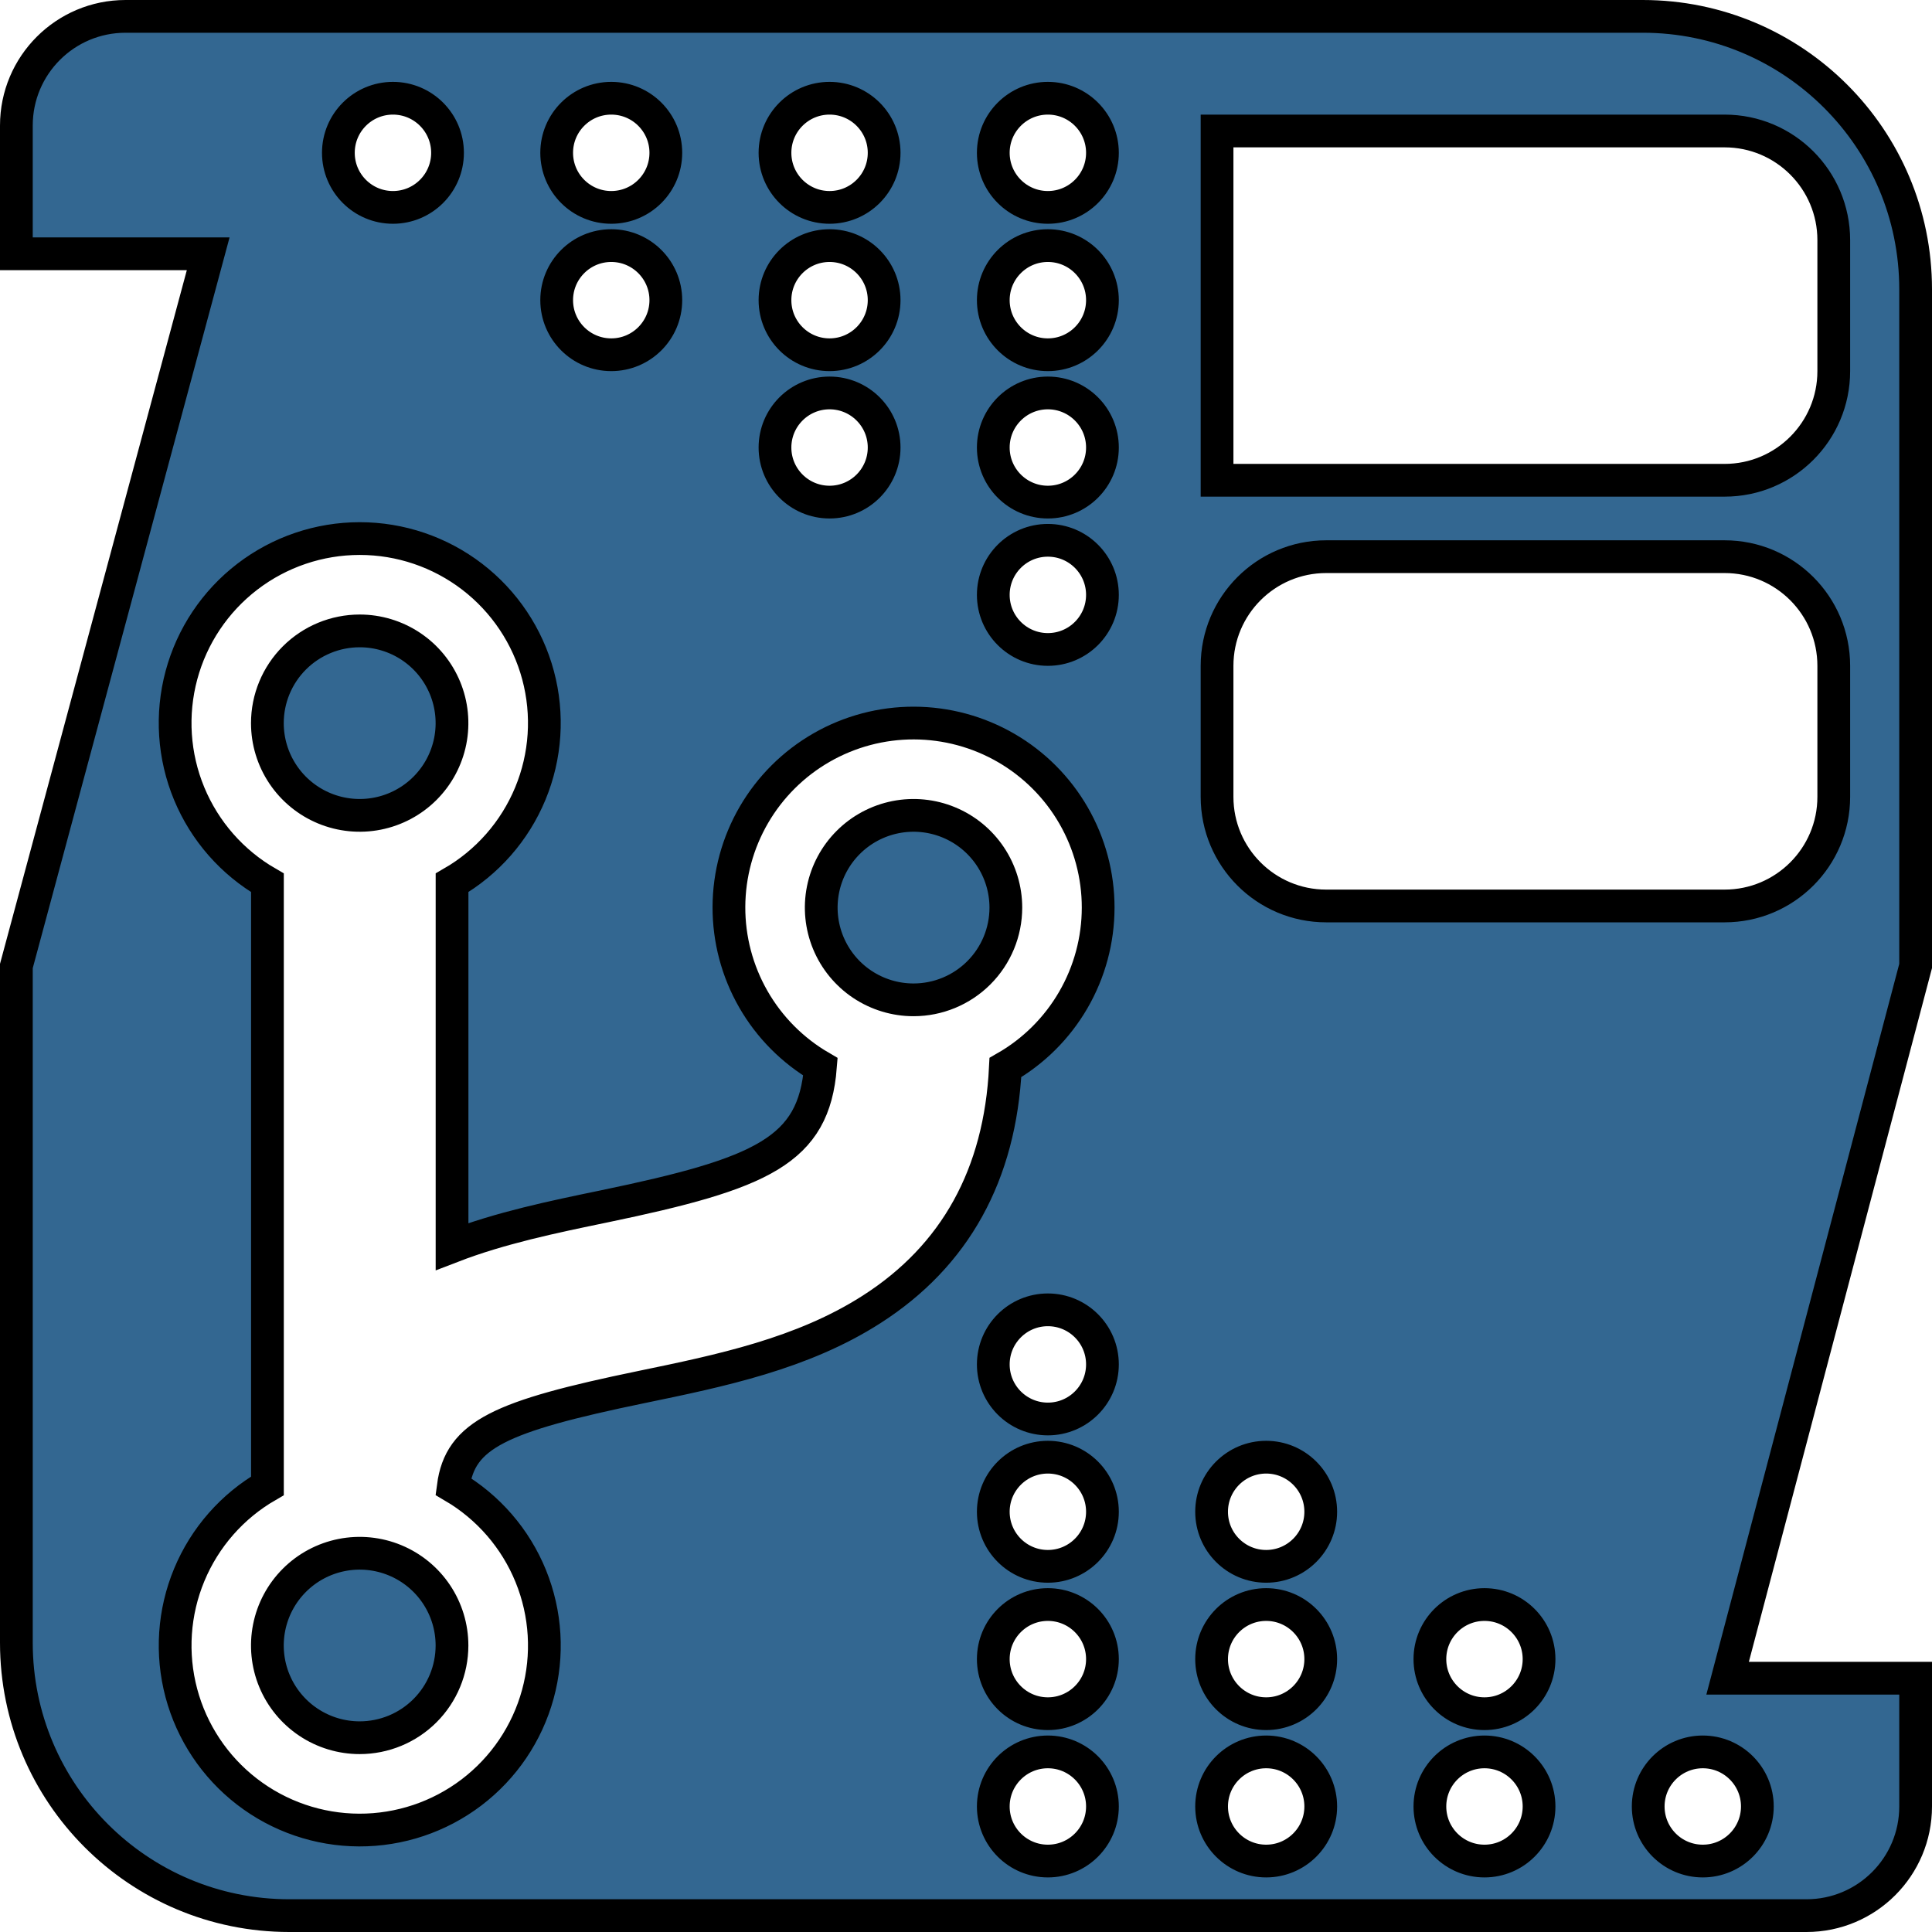<svg width="354" height="354" viewBox="0 0 354 354" fill="none" xmlns="http://www.w3.org/2000/svg">
<path fill-rule="evenodd" clip-rule="evenodd" d="M351 53C351 25.386 328.614 3 301 3H23C11.954 3 3 11.954 3 23V46.5H38.148L3 177V301C3 328.614 25.386 351 53 351H331C342.046 351 351 342.046 351 331V307.5H316.548L351 177V53ZM182 331C182 325.477 186.477 321 192 321C197.523 321 202 325.477 202 331C202 336.523 197.523 341 192 341C186.477 341 182 336.523 182 331ZM222 331C222 325.477 226.477 321 232 321C237.523 321 242 325.477 242 331C242 336.523 237.523 341 232 341C226.477 341 222 336.523 222 331ZM262 331C262 325.477 266.477 321 272 321C277.523 321 282 325.477 282 331C282 336.523 277.523 341 272 341C266.477 341 262 336.523 262 331ZM302 331C302 325.477 306.477 321 312 321C317.523 321 322 325.477 322 331C322 336.523 317.523 341 312 341C306.477 341 302 336.523 302 331ZM45.322 105.665C51.23 101.135 58.469 98.681 65.916 98.681C73.362 98.681 80.601 101.136 86.509 105.665C92.416 110.195 96.663 116.545 98.591 123.732C100.518 130.92 100.018 138.542 97.168 145.416C94.318 152.29 89.278 158.033 82.829 161.753V228.403C91.698 224.981 101.302 222.989 110.689 221.046C139.718 215.015 149.122 210.832 150.332 195.474C145.21 192.485 140.963 188.204 138.02 183.059C135.076 177.913 133.538 172.084 133.561 166.157C133.583 160.23 135.165 154.413 138.147 149.29C141.13 144.167 145.408 139.917 150.553 136.968C155.698 134.018 161.528 132.472 167.46 132.484C173.391 132.497 179.215 134.068 184.348 137.039C189.48 140.01 193.741 144.278 196.701 149.414C199.662 154.55 201.218 160.373 201.216 166.3C201.213 172.247 199.64 178.089 196.655 183.234C193.671 188.38 189.381 192.648 184.218 195.606C183.25 215.205 175.042 230.098 159.714 239.911C147.028 248.05 132.043 251.15 117.545 254.145C91.508 259.526 84.315 262.87 83.052 272.376C89.463 276.139 94.455 281.908 97.255 288.79C100.055 295.673 100.508 303.286 98.543 310.451C96.578 317.617 92.305 323.936 86.385 328.432C80.465 332.927 73.227 335.348 65.792 335.32C58.356 335.293 51.136 332.818 45.25 328.278C39.364 323.739 35.138 317.388 33.227 310.208C31.315 303.028 31.825 295.419 34.677 288.558C37.528 281.696 42.563 275.964 49.002 272.249V161.753C42.553 158.033 37.513 152.29 34.663 145.416C31.813 138.542 31.313 130.92 33.24 123.732C35.167 116.545 39.415 110.195 45.322 105.665ZM182 304C182 298.477 186.477 294 192 294C197.523 294 202 298.477 202 304C202 309.523 197.523 314 192 314C186.477 314 182 309.523 182 304ZM222 304C222 298.477 226.477 294 232 294C237.523 294 242 298.477 242 304C242 309.523 237.523 314 232 314C226.477 314 222 309.523 222 304ZM262 304C262 298.477 266.477 294 272 294C277.523 294 282 298.477 282 304C282 309.523 277.523 314 272 314C266.477 314 262 309.523 262 304ZM182 277C182 271.477 186.477 267 192 267C197.523 267 202 271.477 202 277C202 282.523 197.523 287 192 287C186.477 287 182 282.523 182 277ZM222 277C222 271.477 226.477 267 232 267C237.523 267 242 271.477 242 277C242 282.523 237.523 287 232 287C226.477 287 222 282.523 222 277ZM182 250C182 244.477 186.477 240 192 240C197.523 240 202 244.477 202 250C202 255.523 197.523 260 192 260C186.477 260 182 255.523 182 250ZM223 122C223 110.954 231.954 102 243 102H316C327.046 102 336 110.954 336 122V146C336 157.046 327.046 166 316 166H243C231.954 166 223 157.046 223 146V122ZM182 109C182 103.477 186.477 99 192 99C197.523 99 202 103.477 202 109C202 114.523 197.523 119 192 119C186.477 119 182 114.523 182 109ZM142 82C142 76.477 146.477 72 152 72C157.523 72 162 76.477 162 82C162 87.523 157.523 92 152 92C146.477 92 142 87.523 142 82ZM182 82C182 76.477 186.477 72 192 72C197.523 72 202 76.477 202 82C202 87.523 197.523 92 192 92C186.477 92 182 87.523 182 82ZM316 88H223V24H316C327.046 24 336 32.954 336 44V68C336 79.046 327.046 88 316 88ZM102 55C102 49.477 106.477 45 112 45C117.523 45 122 49.477 122 55C122 60.523 117.523 65 112 65C106.477 65 102 60.523 102 55ZM142 55C142 49.477 146.477 45 152 45C157.523 45 162 49.477 162 55C162 60.523 157.523 65 152 65C146.477 65 142 60.523 142 55ZM182 55C182 49.477 186.477 45 192 45C197.523 45 202 49.477 202 55C202 60.523 197.523 65 192 65C186.477 65 182 60.523 182 55ZM62 28C62 22.477 66.477 18 72 18C77.523 18 82 22.477 82 28C82 33.523 77.523 38 72 38C66.477 38 62 33.523 62 28ZM102 28C102 22.477 106.477 18 112 18C117.523 18 122 22.477 122 28C122 33.523 117.523 38 112 38C106.477 38 102 33.523 102 28ZM142 28C142 22.477 146.477 18 152 18C157.523 18 162 22.477 162 28C162 33.523 157.523 38 152 38C146.477 38 142 33.523 142 28ZM182 28C182 22.477 186.477 18 192 18C197.523 18 202 22.477 202 28C202 33.523 197.523 38 192 38C186.477 38 182 33.523 182 28Z" fill="#336791"/>
<path d="M72.378 285.889C69.287 284.61 65.886 284.275 62.605 284.927C59.325 285.579 56.311 287.188 53.945 289.552C51.58 291.915 49.969 294.927 49.316 298.205C48.664 301.483 48.998 304.882 50.278 307.97C51.558 311.058 53.727 313.697 56.508 315.554C59.289 317.411 62.56 318.402 65.905 318.402C70.391 318.402 74.693 316.622 77.865 313.452C81.037 310.283 82.819 305.984 82.819 301.502C82.819 298.159 81.827 294.892 79.969 292.112C78.11 289.333 75.468 287.168 72.378 285.889Z" fill="#336791"/>
<path d="M173.86 150.687C170.77 149.408 167.37 149.073 164.089 149.725C160.808 150.377 157.794 151.986 155.429 154.35C153.063 156.713 151.451 159.725 150.799 163.003C150.146 166.281 150.482 169.679 151.762 172.768C153.042 175.856 155.21 178.496 157.991 180.353C160.773 182.209 164.043 183.2 167.388 183.2C171.874 183.2 176.176 181.419 179.348 178.25C182.52 175.081 184.302 170.782 184.302 166.3C184.302 162.957 183.31 159.69 181.451 156.911C179.593 154.132 176.951 151.966 173.86 150.687Z" fill="#336791"/>
<path d="M75.302 118.447C72.52 116.59 69.25 115.6 65.905 115.6C61.42 115.6 57.117 117.38 53.945 120.549C50.773 123.718 48.991 128.017 48.991 132.499C48.991 135.842 49.983 139.109 51.842 141.889C53.7 144.668 56.342 146.834 59.433 148.113C62.523 149.392 65.924 149.727 69.205 149.075C72.486 148.423 75.5 146.814 77.865 144.45C80.231 142.087 81.841 139.075 82.494 135.797C83.147 132.519 82.811 129.12 81.531 126.032C80.251 122.944 78.083 120.304 75.302 118.447Z" fill="#336791"/>
<path fill-rule="evenodd" clip-rule="evenodd" d="M351 53C351 25.386 328.614 3 301 3H23C11.954 3 3 11.954 3 23V46.5H38.148L3 177V301C3 328.614 25.386 351 53 351H331C342.046 351 351 342.046 351 331V307.5H316.548L351 177V53ZM182 331C182 325.477 186.477 321 192 321C197.523 321 202 325.477 202 331C202 336.523 197.523 341 192 341C186.477 341 182 336.523 182 331ZM222 331C222 325.477 226.477 321 232 321C237.523 321 242 325.477 242 331C242 336.523 237.523 341 232 341C226.477 341 222 336.523 222 331ZM262 331C262 325.477 266.477 321 272 321C277.523 321 282 325.477 282 331C282 336.523 277.523 341 272 341C266.477 341 262 336.523 262 331ZM302 331C302 325.477 306.477 321 312 321C317.523 321 322 325.477 322 331C322 336.523 317.523 341 312 341C306.477 341 302 336.523 302 331ZM45.322 105.665C51.23 101.135 58.469 98.681 65.916 98.681C73.362 98.681 80.601 101.136 86.509 105.665C92.416 110.195 96.663 116.545 98.591 123.732C100.518 130.92 100.018 138.542 97.168 145.416C94.318 152.29 89.278 158.033 82.829 161.753V228.403C91.698 224.981 101.302 222.989 110.689 221.046C139.718 215.015 149.122 210.832 150.332 195.474C145.21 192.485 140.963 188.204 138.02 183.059C135.076 177.913 133.538 172.084 133.561 166.157C133.583 160.23 135.165 154.413 138.147 149.29C141.13 144.167 145.408 139.917 150.553 136.968C155.698 134.018 161.528 132.472 167.46 132.484C173.391 132.497 179.215 134.068 184.348 137.039C189.48 140.01 193.741 144.278 196.701 149.414C199.662 154.55 201.218 160.373 201.216 166.3C201.213 172.247 199.64 178.089 196.655 183.234C193.671 188.38 189.381 192.648 184.218 195.606C183.25 215.205 175.042 230.098 159.714 239.911C147.028 248.05 132.043 251.15 117.545 254.145C91.508 259.526 84.315 262.87 83.052 272.376C89.463 276.139 94.455 281.908 97.255 288.79C100.055 295.673 100.508 303.286 98.543 310.451C96.578 317.617 92.305 323.936 86.385 328.432C80.465 332.927 73.227 335.348 65.792 335.32C58.356 335.293 51.136 332.818 45.25 328.278C39.364 323.739 35.138 317.388 33.227 310.208C31.315 303.028 31.825 295.419 34.677 288.558C37.528 281.696 42.563 275.964 49.002 272.249V161.753C42.553 158.033 37.513 152.29 34.663 145.416C31.813 138.542 31.313 130.92 33.24 123.732C35.167 116.545 39.415 110.195 45.322 105.665ZM182 304C182 298.477 186.477 294 192 294C197.523 294 202 298.477 202 304C202 309.523 197.523 314 192 314C186.477 314 182 309.523 182 304ZM222 304C222 298.477 226.477 294 232 294C237.523 294 242 298.477 242 304C242 309.523 237.523 314 232 314C226.477 314 222 309.523 222 304ZM262 304C262 298.477 266.477 294 272 294C277.523 294 282 298.477 282 304C282 309.523 277.523 314 272 314C266.477 314 262 309.523 262 304ZM182 277C182 271.477 186.477 267 192 267C197.523 267 202 271.477 202 277C202 282.523 197.523 287 192 287C186.477 287 182 282.523 182 277ZM222 277C222 271.477 226.477 267 232 267C237.523 267 242 271.477 242 277C242 282.523 237.523 287 232 287C226.477 287 222 282.523 222 277ZM182 250C182 244.477 186.477 240 192 240C197.523 240 202 244.477 202 250C202 255.523 197.523 260 192 260C186.477 260 182 255.523 182 250ZM223 122C223 110.954 231.954 102 243 102H316C327.046 102 336 110.954 336 122V146C336 157.046 327.046 166 316 166H243C231.954 166 223 157.046 223 146V122ZM182 109C182 103.477 186.477 99 192 99C197.523 99 202 103.477 202 109C202 114.523 197.523 119 192 119C186.477 119 182 114.523 182 109ZM142 82C142 76.477 146.477 72 152 72C157.523 72 162 76.477 162 82C162 87.523 157.523 92 152 92C146.477 92 142 87.523 142 82ZM182 82C182 76.477 186.477 72 192 72C197.523 72 202 76.477 202 82C202 87.523 197.523 92 192 92C186.477 92 182 87.523 182 82ZM316 88H223V24H316C327.046 24 336 32.954 336 44V68C336 79.046 327.046 88 316 88ZM102 55C102 49.477 106.477 45 112 45C117.523 45 122 49.477 122 55C122 60.523 117.523 65 112 65C106.477 65 102 60.523 102 55ZM142 55C142 49.477 146.477 45 152 45C157.523 45 162 49.477 162 55C162 60.523 157.523 65 152 65C146.477 65 142 60.523 142 55ZM182 55C182 49.477 186.477 45 192 45C197.523 45 202 49.477 202 55C202 60.523 197.523 65 192 65C186.477 65 182 60.523 182 55ZM62 28C62 22.477 66.477 18 72 18C77.523 18 82 22.477 82 28C82 33.523 77.523 38 72 38C66.477 38 62 33.523 62 28ZM102 28C102 22.477 106.477 18 112 18C117.523 18 122 22.477 122 28C122 33.523 117.523 38 112 38C106.477 38 102 33.523 102 28ZM142 28C142 22.477 146.477 18 152 18C157.523 18 162 22.477 162 28C162 33.523 157.523 38 152 38C146.477 38 142 33.523 142 28ZM182 28C182 22.477 186.477 18 192 18C197.523 18 202 22.477 202 28C202 33.523 197.523 38 192 38C186.477 38 182 33.523 182 28Z" stroke="black" stroke-width="6"/>
<path d="M72.378 285.889C69.287 284.61 65.886 284.275 62.605 284.927C59.325 285.579 56.311 287.188 53.945 289.552C51.58 291.915 49.969 294.927 49.316 298.205C48.664 301.483 48.998 304.882 50.278 307.97C51.558 311.058 53.727 313.697 56.508 315.554C59.289 317.411 62.56 318.402 65.905 318.402C70.391 318.402 74.693 316.622 77.865 313.452C81.037 310.283 82.819 305.984 82.819 301.502C82.819 298.159 81.827 294.892 79.969 292.112C78.11 289.333 75.468 287.168 72.378 285.889Z" stroke="black" stroke-width="6"/>
<path d="M173.86 150.687C170.77 149.408 167.37 149.073 164.089 149.725C160.808 150.377 157.794 151.986 155.429 154.35C153.063 156.713 151.451 159.725 150.799 163.003C150.146 166.281 150.482 169.679 151.762 172.768C153.042 175.856 155.21 178.496 157.991 180.353C160.773 182.209 164.043 183.2 167.388 183.2C171.874 183.2 176.176 181.419 179.348 178.25C182.52 175.081 184.302 170.782 184.302 166.3C184.302 162.957 183.31 159.69 181.451 156.911C179.593 154.132 176.951 151.966 173.86 150.687Z" stroke="black" stroke-width="6"/>
<path d="M75.302 118.447C72.52 116.59 69.25 115.6 65.905 115.6C61.42 115.6 57.117 117.38 53.945 120.549C50.773 123.718 48.991 128.017 48.991 132.499C48.991 135.842 49.983 139.109 51.842 141.889C53.7 144.668 56.342 146.834 59.433 148.113C62.523 149.392 65.924 149.727 69.205 149.075C72.486 148.423 75.5 146.814 77.865 144.45C80.231 142.087 81.841 139.075 82.494 135.797C83.147 132.519 82.811 129.12 81.531 126.032C80.251 122.944 78.083 120.304 75.302 118.447Z" stroke="black" stroke-width="6"/>
</svg>
